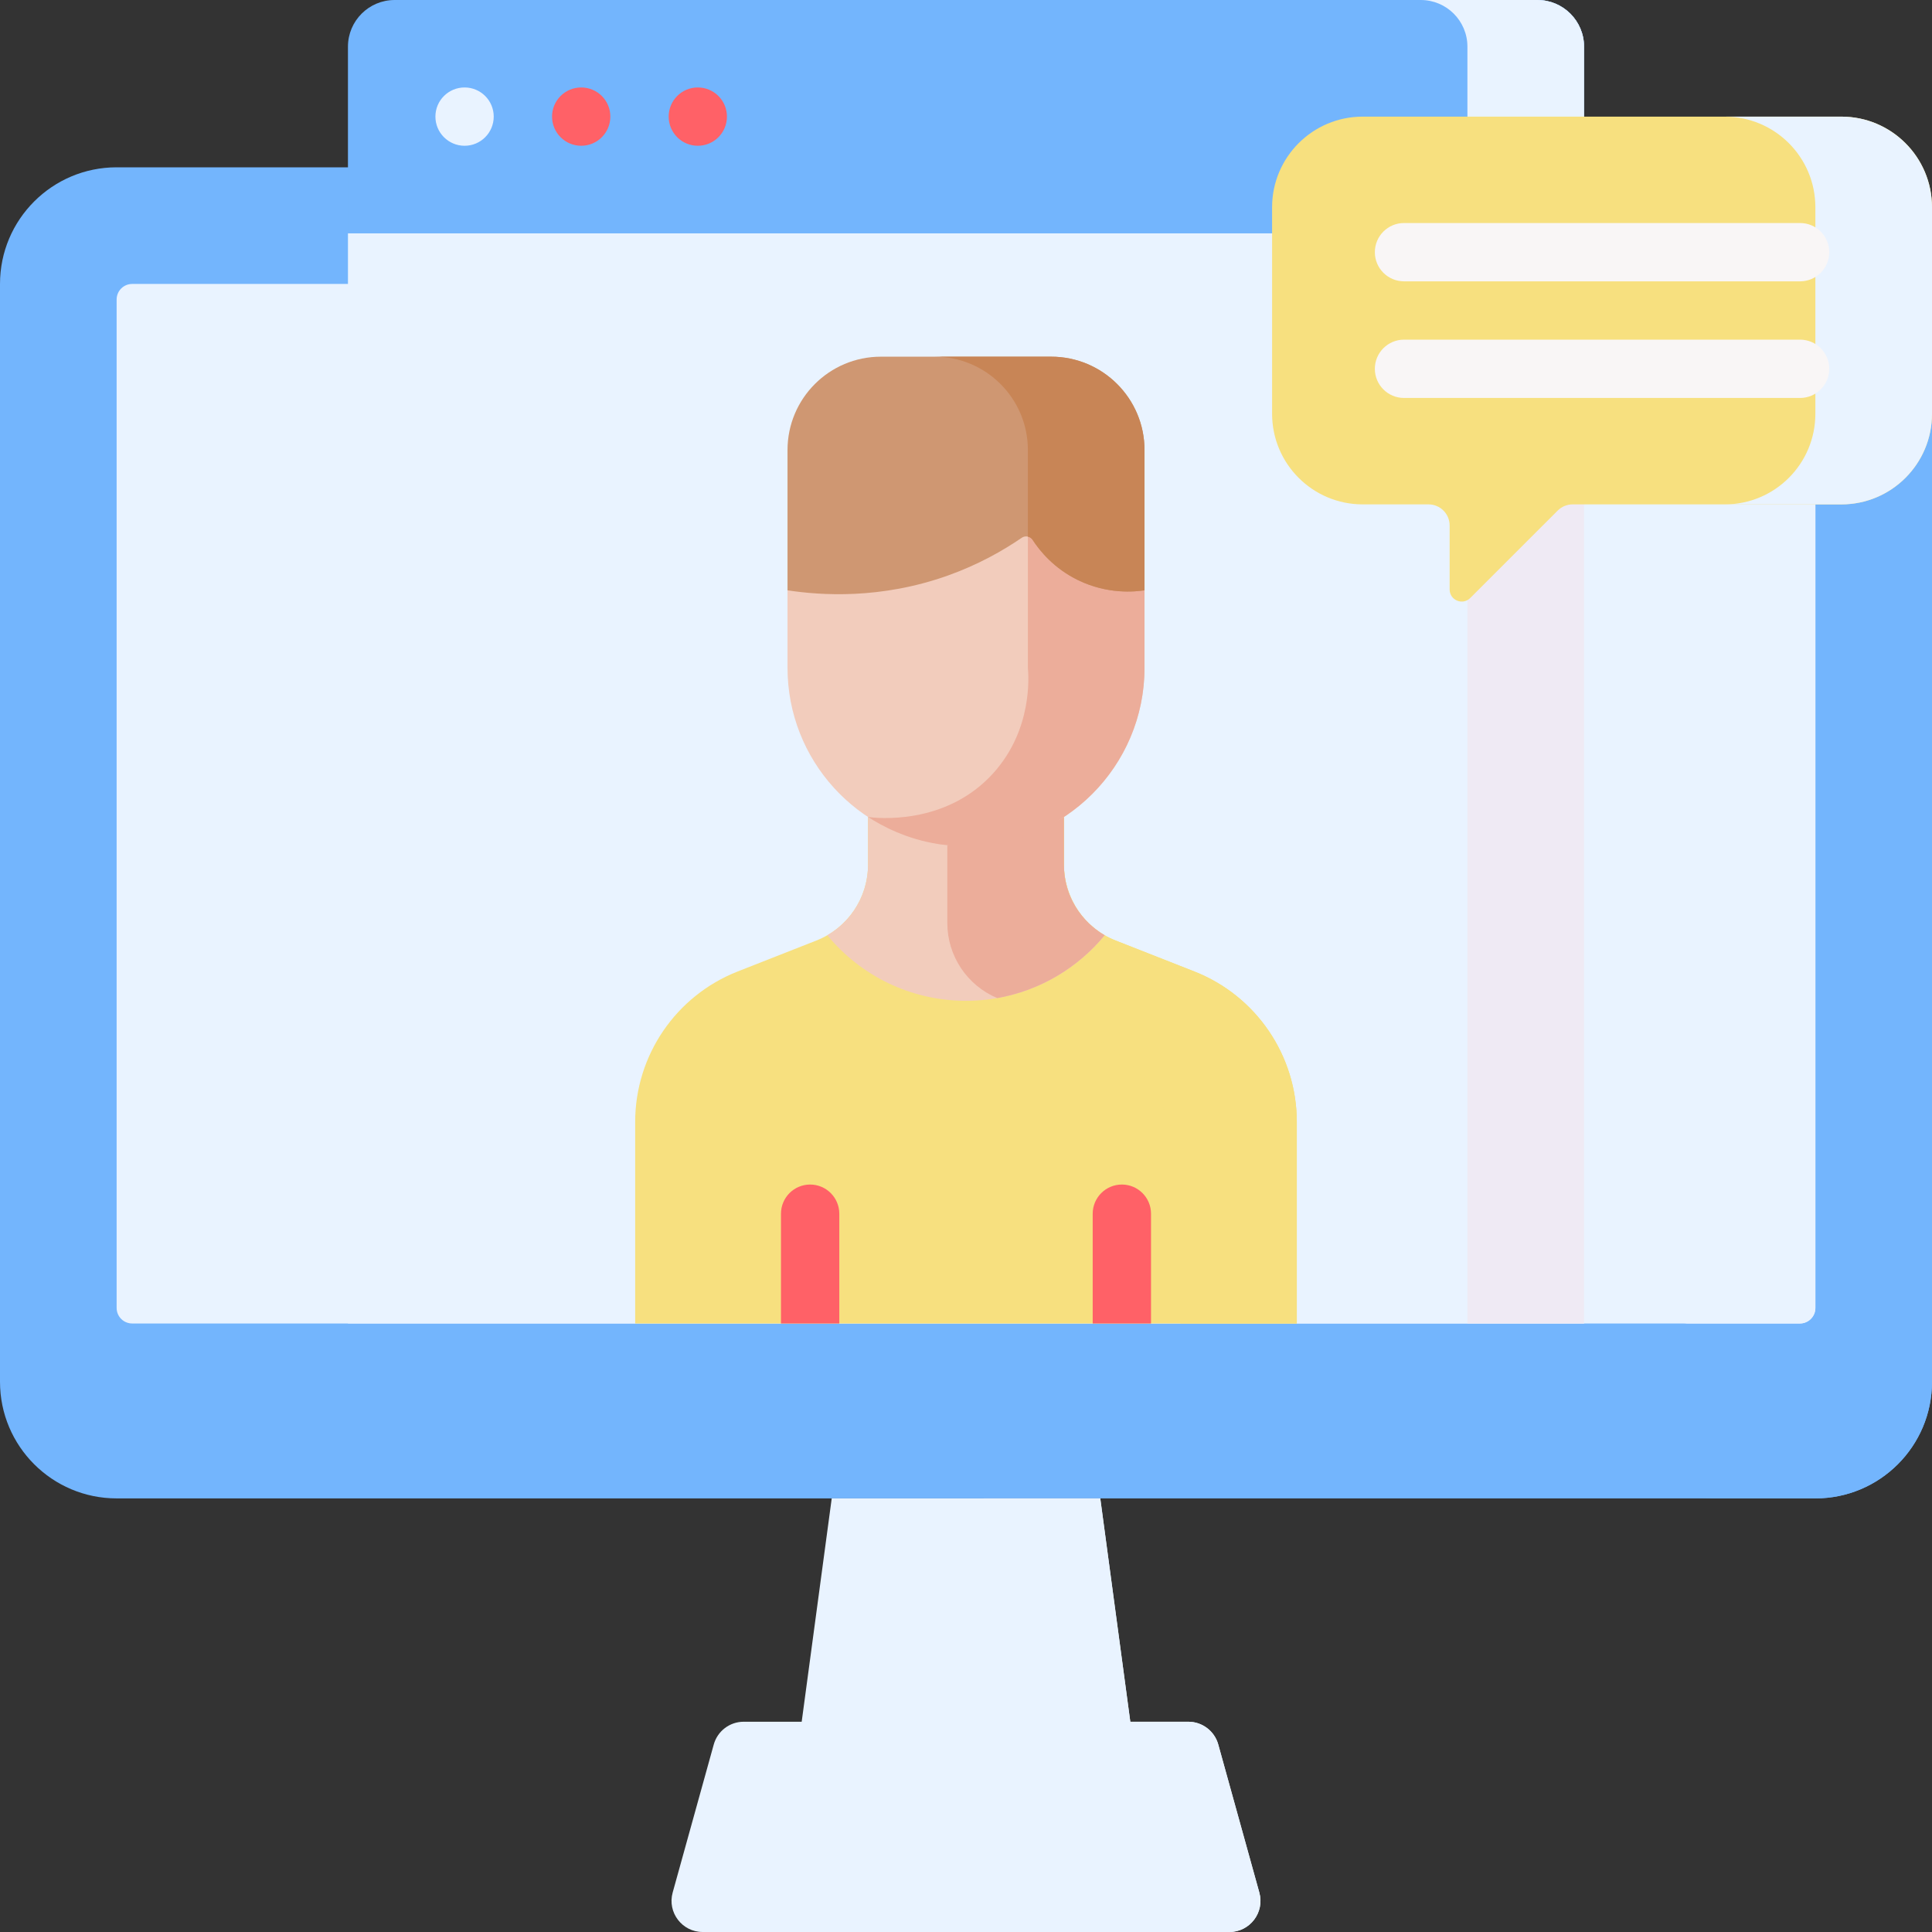 <svg width="60" height="60" viewBox="0 0 60 60" fill="none" xmlns="http://www.w3.org/2000/svg">
<rect x="0" y="0" width="60" height="60" fill="#333333" stroke="none"/>
<g clip-path="url(#clip0)">
<path d="M56.378 46.534H3.622C1.622 46.534 0 44.913 0 42.913V8.818C0 6.818 1.622 5.196 3.622 5.196H56.378C58.379 5.196 60 6.818 60 8.818V42.913C60 44.913 58.379 46.534 56.378 46.534Z" fill="#73B5FD"/>
<path d="M56.378 5.196H52.757C54.757 5.196 56.378 6.818 56.378 8.818V42.913C56.378 44.913 54.757 46.534 52.757 46.534H56.378C58.379 46.534 60 44.913 60 42.913V8.818C60 6.818 58.379 5.196 56.378 5.196Z" fill="#73B5FD"/>
<path d="M3.622 40.619V9.301C3.622 9.035 3.838 8.818 4.105 8.818H55.895C56.162 8.818 56.379 9.035 56.379 9.301V40.619C56.379 40.886 56.162 41.102 55.895 41.102H4.105C3.838 41.102 3.622 40.886 3.622 40.619Z" fill="#E9F3FF"/>
<path d="M55.895 8.818H52.274C52.541 8.818 52.757 9.035 52.757 9.301V40.619C52.757 40.886 52.541 41.102 52.274 41.102H55.895C56.162 41.102 56.378 40.886 56.378 40.619V9.301C56.378 9.035 56.162 8.818 55.895 8.818Z" fill="#E9F3FF"/>
<path d="M35.981 60H24.019L25.83 46.534H34.17L35.981 60Z" fill="#E9F3FF"/>
<path d="M34.17 46.534H30.548L32.359 60H35.981L34.17 46.534Z" fill="#E9F3FF"/>
<path d="M37.834 54.178L39.11 58.776C39.28 59.391 38.817 60 38.179 60H21.821C21.183 60 20.72 59.391 20.89 58.776L22.166 54.178C22.282 53.76 22.662 53.47 23.096 53.47H36.904C37.338 53.47 37.719 53.76 37.834 54.178Z" fill="#E9F3FF"/>
<path d="M39.11 58.776L37.835 54.178C37.719 53.76 37.338 53.47 36.904 53.47H33.282C33.716 53.47 34.097 53.76 34.213 54.178L35.488 58.776C35.659 59.391 35.196 60 34.557 60H38.179C38.818 60 39.28 59.391 39.11 58.776Z" fill="#E9F3FF"/>
<path d="M10.806 7.244H49.194V41.102H10.806V7.244Z" fill="#E9F3FF"/>
<path d="M47.745 0H44.123C44.924 0 45.572 0.649 45.572 1.449V41.102H49.194V1.449C49.194 0.649 48.545 0 47.745 0V0Z" fill="#EFEAF4"/>
<path d="M47.745 0H12.255C11.455 0 10.806 0.649 10.806 1.449V7.243H49.194V1.449C49.194 0.649 48.545 0 47.745 0V0Z" fill="#73B5FD"/>
<path d="M47.745 0H44.123C44.924 0 45.572 0.649 45.572 1.449V7.243H49.194V1.449C49.194 0.649 48.545 0 47.745 0V0Z" fill="#E9F3FF"/>
<path d="M14.428 4.527C14.928 4.527 15.333 4.121 15.333 3.621C15.333 3.121 14.928 2.716 14.428 2.716C13.928 2.716 13.522 3.121 13.522 3.621C13.522 4.121 13.928 4.527 14.428 4.527Z" fill="#E9F3FF"/>
<path d="M18.05 4.527C18.55 4.527 18.955 4.121 18.955 3.621C18.955 3.121 18.55 2.716 18.05 2.716C17.549 2.716 17.144 3.121 17.144 3.621C17.144 4.121 17.549 4.527 18.05 4.527Z" fill="#FF6167"/>
<path d="M21.671 4.527C22.171 4.527 22.576 4.121 22.576 3.621C22.576 3.121 22.171 2.716 21.671 2.716C21.171 2.716 20.766 3.121 20.766 3.621C20.766 4.121 21.171 4.527 21.671 4.527Z" fill="#FF6167"/>
<path d="M40.274 41.102V34.841C40.274 32.778 39.011 30.925 37.092 30.17L34.645 29.208C33.678 28.828 33.042 27.894 33.042 26.855V24.856H26.958V26.855C26.958 27.894 26.322 28.828 25.355 29.208L22.909 30.17C20.989 30.925 19.726 32.778 19.726 34.841V41.102" fill="#F7E07F"/>
<path d="M37.091 30.17L34.645 29.208C33.678 28.828 33.042 27.894 33.042 26.855V24.856H29.42V28.666C29.42 29.705 30.056 30.639 31.023 31.019L33.47 31.981C35.39 32.736 36.652 34.589 36.652 36.652V41.102H40.273V34.841C40.273 32.778 39.011 30.925 37.091 30.17Z" fill="#F7E07F"/>
<path d="M33.935 41.102V37.693C33.935 37.193 34.341 36.787 34.841 36.787C35.341 36.787 35.746 37.193 35.746 37.693V41.102H33.935Z" fill="#FF6167"/>
<path d="M24.254 41.102V37.693C24.254 37.193 24.659 36.787 25.159 36.787C25.659 36.787 26.065 37.193 26.065 37.693V41.102H24.254Z" fill="#FF6167"/>
<path d="M30 31.081C31.735 31.081 33.285 30.288 34.307 29.045C33.533 28.599 31.231 27.768 31.231 26.855V24.856H26.958V26.855C26.958 27.768 26.467 28.599 25.693 29.045C26.715 30.288 28.265 31.081 30 31.081Z" fill="#F2CCBC"/>
<path d="M30.972 30.997C32.308 30.761 33.48 30.051 34.307 29.045C33.59 28.628 33.039 27.832 33.042 26.855V24.856H29.42V28.666C29.42 29.686 30.034 30.603 30.972 30.997Z" fill="#ECAD9A"/>
<path d="M30.135 25.658C29.944 25.658 29.62 26.271 29.433 26.253C26.638 25.969 24.457 23.608 24.457 20.738V18.333L26.268 13.977C26.268 12.375 27.566 12.888 29.168 12.888H32.643C34.245 12.888 33.733 12.375 33.733 13.977L35.544 18.333V20.738C35.544 22.676 34.549 24.381 33.043 25.372C32.169 25.947 30.135 25.658 30.135 25.658Z" fill="#F2CCBC"/>
<path d="M33.733 13.977C33.733 12.375 34.245 12.888 32.643 12.888L31.922 16.522V20.738C31.947 21.031 32.057 22.648 30.87 23.986C29.364 25.683 27.132 25.397 26.958 25.372C27.39 25.651 28.139 26.057 29.148 26.215C29.148 26.215 29.583 26.281 30 26.281C33.062 26.281 35.544 23.799 35.544 20.738V18.333L33.733 13.977Z" fill="#ECAD9A"/>
<path d="M35.544 13.977C35.544 12.375 34.245 11.077 32.643 11.077H27.357C25.755 11.077 24.457 12.375 24.457 13.977V18.333C25.479 18.488 27.344 18.622 29.445 17.871C30.384 17.535 31.147 17.102 31.731 16.701C31.842 16.625 31.994 16.654 32.068 16.766C32.291 17.109 32.734 17.657 33.49 18.022C34.402 18.462 35.237 18.379 35.544 18.333V13.977H35.544Z" fill="#CF9772"/>
<path d="M32.643 11.077H29.022C30.623 11.077 31.922 12.375 31.922 13.977V16.665C31.98 16.679 32.033 16.712 32.068 16.766C32.291 17.109 32.734 17.657 33.49 18.022C34.402 18.462 35.237 18.379 35.544 18.333V13.977C35.544 12.375 34.245 11.077 32.643 11.077Z" fill="#C88556"/>
<path d="M42.32 3.622H57.186C58.74 3.622 60 4.882 60 6.436V12.85C60 14.404 58.74 15.664 57.186 15.664H48.84C48.666 15.664 48.499 15.733 48.376 15.856L45.66 18.572C45.424 18.808 45.02 18.641 45.02 18.306V16.32C45.02 15.958 44.726 15.664 44.363 15.664H42.32C40.766 15.664 39.506 14.404 39.506 12.85V6.436C39.506 4.882 40.766 3.622 42.32 3.622Z" fill="#F7E07F"/>
<path d="M57.186 3.622H53.565C55.119 3.622 56.378 4.882 56.378 6.436V12.85C56.378 14.404 55.119 15.664 53.565 15.664H57.186C58.74 15.664 60 14.404 60 12.85V6.436C60 4.882 58.74 3.622 57.186 3.622Z" fill="#E9F3FF"/>
<path d="M55.903 8.737H43.603C43.103 8.737 42.697 8.332 42.697 7.832C42.697 7.332 43.103 6.926 43.603 6.926H55.903C56.403 6.926 56.809 7.332 56.809 7.832C56.809 8.332 56.403 8.737 55.903 8.737Z" fill="#F9F6F6"/>
<path d="M55.903 12.359H43.603C43.103 12.359 42.697 11.954 42.697 11.454C42.697 10.954 43.103 10.548 43.603 10.548H55.903C56.403 10.548 56.809 10.954 56.809 11.454C56.809 11.954 56.403 12.359 55.903 12.359Z" fill="#F9F6F6"/>
</g>
<defs>
<clipPath id="clip0">
<rect width="60" height="60" fill="white"/>
</clipPath>
</defs>
</svg>

